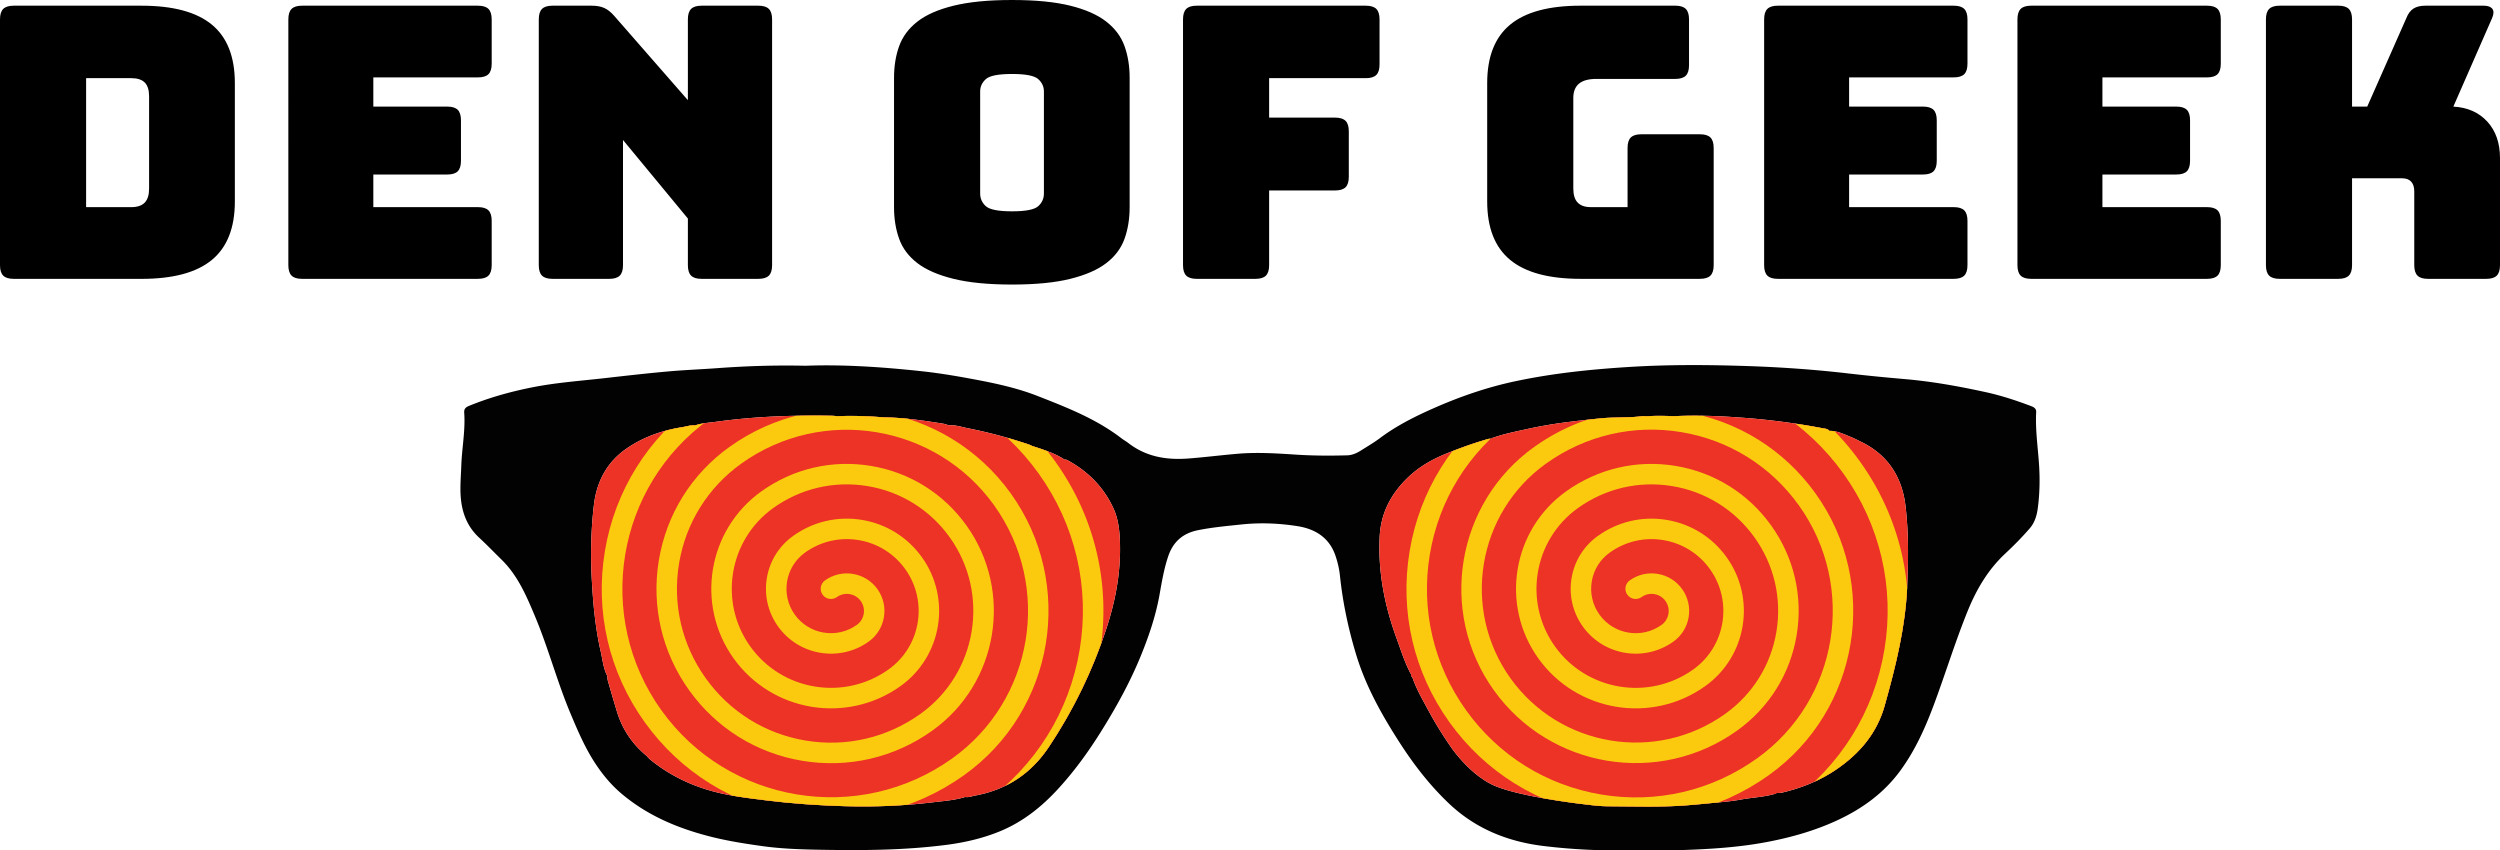 <svg xmlns="http://www.w3.org/2000/svg" viewBox="0 0 1658.83 564.28" xmlns:xlink="http://www.w3.org/1999/xlink"><defs><path d="M734.22 416.76c-9.14 27.97-21.85 54.2-38.2 78.76-11.86 17.81-28.01 28.49-48.88 32.34-2.2.4-4.33 1.38-6.65.96-6.93 2.15-14.15 2.64-21.28 3.51-19.29 2.35-38.69 3.14-58.1 2.61-17.88-.49-35.71-1.73-53.48-3.96-11.48-1.44-22.99-2.78-34.19-5.79-14.95-4.01-28.68-10.6-40.86-20.26-1.18-.94-2.35-1.87-3.22-3.12-9.51-7.78-16.23-17.46-19.86-29.21-2.16-6.99-4.18-14.01-6.21-21.04-.28-.98-.25-2.06-.36-3.09l.04.07c-2.62-4.97-3.07-10.55-4.3-15.89-3.59-15.52-5.07-31.31-5.96-47.21-.94-16.83-.61-33.61 1.35-50.3 1.85-15.7 8.74-28.81 22.28-37.92 11.31-7.62 23.83-11.86 37.17-13.93 2.51-.39 4.95-1.36 7.56-.96 4.72-1.65 9.71-1.86 14.58-2.53 25.34-3.48 50.83-4.37 76.38-3.93 1.2.02 2.39.19 3.59.29 10.31-.45 20.6-.06 30.87.78 13.26.14 26.33 2.1 39.38 4.2 1.28.21 2.52.73 3.78 1.1 4.26-.38 8.25 1.06 12.33 1.87a327.04 327.04 0 0 1 40.59 10.79c.84.28 1.63.71 2.44 1.07 7.41 2.42 14.89 4.68 21.46 9.08.79-.26 1.44.09 2.11.46 13.47 7.38 23.79 17.78 30.22 31.79 3.45 7.51 4.16 15.58 4.36 23.75.47 19.14-3.03 37.65-8.94 55.73Z" fill="none" id="reuse-0"></path><path d="M1265.5 389.18c-1.19 27.08-7.67 53.03-14.92 78.93-5.13 18.32-16.49 31.71-31.82 42.25-11.04 7.59-23.24 12.47-36.21 15.54-1.27.3-2.63.23-3.96.33-.1.61-.54.63-1.03.57-7.41 2.12-15.13 2.37-22.66 3.77-7.16 1.33-14.46 1.79-21.68 2.53-4.55.47-9.18.87-13.77 1.23-17.52 1.39-35.05.71-52.57.66-6.44-.02-12.88-1.02-19.33-1.76-15.57-2-45.79-6.56-58.29-13.02-2.04-1.05-4-2.25-5.87-3.54-.07-.12-.4-.35-.5-.35-8.78-6.18-15.58-14.38-19.32-19.45-5.67-8.09-10.91-16.46-15.62-25.17-3.92-7.26-8.09-14.39-10.79-22.24-.7-.48-.96-1.14-.85-1.96-4.11-7.5-6.61-15.67-9.53-23.64-8.04-21.9-12.51-44.42-11.32-67.9.81-15.89 7.8-28.71 19.11-39.47 7.29-6.94 15.88-11.76 25.14-15.53 8.62-3.51 17.36-6.67 26.29-9.28 1.14-.33 2.27-.73 3.48-.49.03-.63.49-.66.99-.63 6.79-2.48 13.86-3.89 20.88-5.46 9-2.01 18.08-3.64 27.23-4.82 7.82-1.01 15.65-1.9 23.51-2.69 9.24-.92 18.52-.22 27.71-1.45.88-.12 1.8.05 2.7.09 6.11-.47 12.23-.3 18.34-.09 14.48-.68 28.94-.19 43.39.89 13.89.94 27.71 2.56 41.46 4.73 4.58.72 9.15 1.53 13.7 2.41 1.54.3 3.31.22 4.42 1.72 5.13-.12 9.59 2.17 14.16 4 2.54 1.02 4.96 2.34 7.43 3.53 17.52 8.7 26.69 23.25 28.96 42.25 2.12 17.78 1.91 35.62 1.12 53.52Z" fill="none" id="reuse-1"></path></defs><defs><clipPath id="a"><use xlink:href="#reuse-0"></use></clipPath><clipPath id="b"><use xlink:href="#reuse-1"></use></clipPath></defs><path d="M93.9 185.02H9.06c-3.19 0-5.5-.71-6.92-2.14C.71 181.46 0 179.15 0 175.96V12.84c0-3.19.71-5.49 2.14-6.92C3.56 4.5 5.87 3.78 9.06 3.78H93.9c20.98 0 36.54 4.2 46.7 12.59 10.15 8.39 15.23 21.31 15.23 38.77v78.54c0 17.46-5.08 30.38-15.23 38.77-10.15 8.39-25.72 12.59-46.7 12.59ZM57.14 51.86v85.59H87.1c4.03 0 7-1.01 8.94-3.02 1.93-2.01 2.89-5.12 2.89-9.31V63.94c0-4.19-.97-7.26-2.89-9.19-1.93-1.93-4.91-2.89-8.94-2.89H57.14ZM317.19 185.02h-116.8c-3.19 0-5.5-.71-6.92-2.14-1.43-1.42-2.14-3.73-2.14-6.92V12.84c0-3.19.71-5.49 2.14-6.92 1.42-1.42 3.73-2.14 6.92-2.14h116.8c3.19 0 5.49.72 6.92 2.14 1.42 1.43 2.14 3.74 2.14 6.92v29.45c0 3.19-.72 5.5-2.14 6.92-1.43 1.43-3.74 2.14-6.92 2.14h-69.48v19.38h49.09c3.19 0 5.49.72 6.92 2.14 1.42 1.43 2.14 3.74 2.14 6.92v26.94c0 3.19-.72 5.5-2.14 6.92-1.43 1.43-3.74 2.14-6.92 2.14h-49.09v21.65h69.48c3.19 0 5.49.72 6.92 2.14 1.42 1.43 2.14 3.74 2.14 6.92v29.45c0 3.19-.72 5.5-2.14 6.92-1.43 1.43-3.74 2.14-6.92 2.14ZM404.32 185.02h-37.76c-3.19 0-5.5-.71-6.92-2.14-1.43-1.42-2.14-3.73-2.14-6.92V12.84c0-3.19.71-5.49 2.14-6.92 1.42-1.42 3.73-2.14 6.92-2.14h26.18c3.19 0 5.92.5 8.18 1.51s4.49 2.77 6.67 5.29l48.84 55.89V12.84c0-3.19.71-5.49 2.14-6.92 1.42-1.42 3.73-2.14 6.92-2.14h37.76c3.19 0 5.49.72 6.92 2.14 1.42 1.43 2.14 3.74 2.14 6.92v163.12c0 3.19-.72 5.5-2.14 6.92-1.43 1.43-3.74 2.14-6.92 2.14h-37.76c-3.19 0-5.5-.71-6.92-2.14-1.43-1.42-2.14-3.73-2.14-6.92V145l-43.05-52.11v83.07c0 3.19-.72 5.5-2.14 6.92s-3.74 2.14-6.92 2.14ZM749.55 137.45c0 7.72-1.13 14.73-3.4 21.02-2.27 6.29-6.29 11.67-12.08 16.11-5.79 4.45-13.76 7.93-23.92 10.45-10.15 2.52-23.03 3.78-38.64 3.78s-28.53-1.26-38.77-3.78c-10.24-2.52-18.25-6-24.04-10.45-5.79-4.45-9.82-9.82-12.08-16.11-2.27-6.29-3.4-13.3-3.4-21.02V51.61c0-7.72 1.13-14.73 3.4-21.02 2.26-6.29 6.29-11.71 12.08-16.24 5.79-4.53 13.8-8.06 24.04-10.57C642.98 1.26 655.9 0 671.51 0S700 1.26 710.15 3.78c10.15 2.52 18.13 6.04 23.92 10.57 5.79 4.53 9.82 9.94 12.08 16.24 2.26 6.29 3.4 13.3 3.4 21.02v85.84Zm-99.18-9.06c0 3.36 1.26 6.17 3.78 8.43 2.52 2.27 8.31 3.4 17.37 3.4s14.85-1.13 17.37-3.4c2.52-2.27 3.78-5.07 3.78-8.43V60.67c0-3.18-1.26-5.92-3.78-8.18-2.52-2.27-8.31-3.4-17.37-3.4s-14.85 1.13-17.37 3.4c-2.52 2.26-3.78 5-3.78 8.18v67.72ZM833.05 185.02h-39.02c-3.19 0-5.5-.71-6.92-2.14-1.43-1.42-2.14-3.73-2.14-6.92V12.84c0-3.19.71-5.49 2.14-6.92 1.42-1.42 3.73-2.14 6.92-2.14H906.3c3.19 0 5.5.72 6.93 2.14 1.42 1.43 2.14 3.74 2.14 6.92V42.8c0 3.19-.71 5.5-2.14 6.92-1.43 1.43-3.74 2.14-6.93 2.14h-64.19v26.18h43.8c3.18 0 5.49.72 6.92 2.14 1.42 1.43 2.14 3.74 2.14 6.92v30.21c0 3.19-.71 5.5-2.14 6.92-1.43 1.43-3.74 2.14-6.92 2.14h-43.8v49.59c0 3.19-.72 5.5-2.14 6.92-1.42 1.43-3.73 2.14-6.92 2.14ZM1128.03 185.02h-79.3c-20.98 0-36.54-4.19-46.7-12.59-10.16-8.39-15.23-21.31-15.23-38.77V55.13c0-17.45 5.07-30.37 15.23-38.77 10.15-8.39 25.71-12.59 46.7-12.59h62.93c3.19 0 5.5.72 6.92 2.14 1.42 1.43 2.14 3.74 2.14 6.92v30.46c0 3.19-.72 5.5-2.14 6.92-1.43 1.43-3.74 2.14-6.92 2.14h-52.36c-5.2 0-9.06 1.05-11.58 3.15-2.52 2.1-3.78 5.25-3.78 9.44v60.16c0 4.2.96 7.3 2.89 9.31 1.93 2.01 4.82 3.02 8.69 3.02h24.42V98.16c0-3.18.71-5.49 2.14-6.92 1.42-1.42 3.73-2.14 6.92-2.14h39.02c3.19 0 5.49.72 6.92 2.14 1.42 1.43 2.14 3.74 2.14 6.92v77.79c0 3.19-.72 5.5-2.14 6.92-1.43 1.43-3.73 2.14-6.92 2.14ZM1296.42 185.02h-116.8c-3.19 0-5.5-.71-6.92-2.14-1.43-1.42-2.14-3.73-2.14-6.92V12.84c0-3.19.71-5.49 2.14-6.92 1.42-1.42 3.73-2.14 6.92-2.14h116.8c3.19 0 5.5.72 6.92 2.14 1.42 1.43 2.14 3.74 2.14 6.92v29.45c0 3.19-.72 5.5-2.14 6.92-1.43 1.43-3.74 2.14-6.92 2.14h-69.48v19.38h49.09c3.18 0 5.49.72 6.92 2.14 1.42 1.43 2.14 3.74 2.14 6.92v26.94c0 3.19-.72 5.5-2.14 6.92s-3.74 2.14-6.92 2.14h-49.09v21.65h69.48c3.19 0 5.5.72 6.92 2.14 1.42 1.43 2.14 3.74 2.14 6.92v29.45c0 3.19-.72 5.5-2.14 6.92-1.43 1.43-3.74 2.14-6.92 2.14ZM1464.5 185.02h-116.8c-3.19 0-5.5-.71-6.92-2.14-1.43-1.42-2.14-3.73-2.14-6.92V12.84c0-3.19.71-5.49 2.14-6.92 1.42-1.42 3.73-2.14 6.92-2.14h116.8c3.19 0 5.5.72 6.92 2.14 1.42 1.43 2.14 3.74 2.14 6.92v29.45c0 3.19-.72 5.5-2.14 6.92-1.43 1.43-3.74 2.14-6.92 2.14h-69.48v19.38h49.09c3.18 0 5.49.72 6.92 2.14 1.42 1.43 2.14 3.74 2.14 6.92v26.94c0 3.19-.72 5.5-2.14 6.92-1.43 1.43-3.74 2.14-6.92 2.14h-49.09v21.65h69.48c3.19 0 5.5.72 6.92 2.14 1.42 1.43 2.14 3.74 2.14 6.92v29.45c0 3.19-.72 5.5-2.14 6.92-1.43 1.43-3.74 2.14-6.92 2.14ZM1551.6 185.02h-39.02c-3.19 0-5.5-.71-6.92-2.14-1.43-1.42-2.14-3.73-2.14-6.92V12.84c0-3.19.71-5.49 2.14-6.92 1.42-1.42 3.73-2.14 6.92-2.14h39.02c3.19 0 5.49.72 6.92 2.14 1.42 1.43 2.14 3.74 2.14 6.92v57.9h10.07l25.93-58.65c1.17-3.02 2.77-5.16 4.78-6.42 2.01-1.26 4.61-1.89 7.8-1.89h38.77c2.85 0 4.78.72 5.79 2.14 1.01 1.43.92 3.49-.25 6.17l-25.68 58.65c9.4.5 16.91 3.82 22.53 9.94 5.62 6.13 8.43 14.22 8.43 24.29v70.99c0 3.19-.72 5.5-2.14 6.92-1.43 1.43-3.73 2.14-6.92 2.14H1611c-3.19 0-5.5-.71-6.92-2.14-1.43-1.42-2.14-3.73-2.14-6.92v-49.09c0-2.68-.67-4.78-2.01-6.29-1.35-1.51-3.36-2.27-6.04-2.27h-33.23v57.65c0 3.19-.72 5.5-2.14 6.92-1.43 1.43-3.73 2.14-6.92 2.14Z"></path><g><path d="M936.31 447.48c.93.38.88 1.18.85 1.98-.7-.48-.96-1.15-.85-1.98ZM990.49 290.56c-.15.5-.47.74-1 .7 0-.71.48-.73 1-.7ZM1177.56 526.8c.18-.49.51-.72 1.04-.62-.08.66-.54.67-1.04.62Z" fill="#ed3226" style="--darkreader-inline-fill: #b1190f;" data-darkreader-inline-fill=""></path><g fill="#030202" style="--darkreader-inline-fill: #020202;" data-darkreader-inline-fill=""><path d="M989.54 291.2h-.04v.07l.05-.06ZM936.31 447.48v.02c0 .01.01.03.02.04l-.02-.06ZM983.18 516.24s.02.03.02.04h.03l-.05-.04Z"></path><path d="M1352.84 306.33c-.84-10.94-2.35-21.82-1.77-32.83.12-2.33-1.38-3.29-3.44-4.07-9.83-3.7-19.76-6.99-30.04-9.23-17.78-3.88-35.64-7.11-53.79-8.67-12.44-1.07-24.87-2.28-37.26-3.72-22.57-2.63-45.23-4.21-67.9-4.95-25.42-.83-50.86-.99-76.29.55-25.83 1.56-51.53 4.17-76.86 9.55-18.85 4-36.98 10.27-54.59 18.07-12.38 5.48-24.4 11.53-35.29 19.69-3.96 2.97-8.27 5.46-12.46 8.12-2.82 1.79-5.88 3.2-9.24 3.29-11.27.29-22.54.28-33.81-.46-12.89-.84-25.79-1.69-38.73-.6-10.93.92-21.81 2.31-32.76 3.15-14.62 1.12-28.16-1.11-40.02-10.33-1.42-1.1-3.03-1.96-4.46-3.06-16.75-12.89-36.23-20.48-55.62-28.07-12.57-4.92-25.77-7.93-39.08-10.48-12.56-2.4-25.14-4.59-37.83-5.96-26.05-2.81-52.16-4.58-77.03-3.64-20.48-.45-39.57.2-58.65 1.6-10.8.79-21.63 1.19-32.41 2.16-13.92 1.25-27.82 2.81-41.71 4.4-16.26 1.86-32.6 2.97-48.7 6.18-14.32 2.85-28.29 6.73-41.82 12.26-2.23.91-3.45 1.95-3.26 4.57.84 11.75-1.52 23.34-1.93 35.04-.21 6.15-.76 12.29-.52 18.45.45 11.37 3.76 21.48 12.41 29.46 5.08 4.69 9.87 9.69 14.82 14.53 10.81 10.59 16.56 24.17 22.25 37.75 8.86 21.15 14.68 43.41 23.59 64.58 4.84 11.49 9.7 22.87 16.59 33.26 4.84 7.29 10.4 13.99 17.13 19.67 17.61 14.88 38.22 23.37 60.36 28.85 10.96 2.71 22.05 4.43 33.2 5.99 13.14 1.83 26.38 2.2 39.6 2.43 27.54.48 55.06.28 82.46-3.27 12.29-1.59 24.25-4.36 35.67-9.07 15.14-6.24 27.65-16.27 38.61-28.26 10.37-11.33 19.38-23.67 27.58-36.69 10.66-16.94 20.3-34.35 27.75-52.92 5.14-12.79 9.48-25.82 11.88-39.48 1.48-8.4 2.91-16.83 5.66-25 3.3-9.79 9.78-15.37 19.85-17.39 9.47-1.9 19.03-2.76 28.6-3.77 12.53-1.33 24.98-.84 37.33 1.1 12.03 1.89 21.37 7.81 25.37 20.05 1.35 4.12 2.36 8.38 2.81 12.71 1.86 17.82 5.55 35.26 10.74 52.4 6.36 21.03 16.99 39.97 28.78 58.31 9.45 14.7 20.07 28.45 32.81 40.55 17.6 16.71 38.87 25.26 62.53 28.18 19.56 2.41 39.25 3.27 58.98 2.93 9.77-.17 19.55.22 29.31-.08 19.99-.62 39.95-1.66 59.67-5.37 16.45-3.1 32.44-7.6 47.62-14.7 16.32-7.63 30.54-17.94 41.31-32.62 9.76-13.3 16.46-28.14 22.2-43.47 7.77-20.77 14.22-42 22.57-62.57 5.84-14.37 13.47-27.39 24.88-38.06 5.71-5.34 11.21-10.89 16.34-16.83 3.47-4.01 4.74-8.91 5.35-13.6 1.32-10.11 1.45-20.39.66-30.57ZM734.22 416.76c-9.14 27.97-21.85 54.2-38.2 78.76-11.86 17.81-28.01 28.49-48.88 32.34-2.2.4-4.33 1.38-6.65.96-6.93 2.15-14.15 2.64-21.28 3.51-19.29 2.35-38.69 3.14-58.1 2.61-17.88-.49-35.71-1.73-53.48-3.96-11.48-1.44-22.99-2.78-34.19-5.79-14.95-4.01-28.68-10.6-40.86-20.26-1.18-.94-2.35-1.87-3.22-3.12-9.51-7.78-16.23-17.46-19.86-29.21-2.16-6.99-4.18-14.01-6.21-21.04-.28-.98-.25-2.06-.36-3.09l.04.07c-2.62-4.97-3.07-10.55-4.3-15.89-3.59-15.52-5.07-31.31-5.96-47.21-.94-16.83-.61-33.61 1.35-50.3 1.85-15.7 8.74-28.81 22.28-37.92 11.31-7.62 23.83-11.86 37.17-13.93 2.51-.39 4.95-1.36 7.56-.96 4.72-1.65 9.71-1.86 14.58-2.53 25.34-3.48 50.83-4.37 76.38-3.93 1.2.02 2.39.19 3.59.29 10.31-.45 20.6-.06 30.87.78 13.26.14 26.33 2.1 39.38 4.2 1.28.21 2.52.73 3.78 1.1 4.26-.38 8.25 1.06 12.33 1.87a327.04 327.04 0 0 1 40.59 10.79c.84.28 1.63.71 2.44 1.07 7.41 2.42 14.89 4.68 21.46 9.08.79-.26 1.44.09 2.11.46 13.47 7.38 23.79 17.78 30.22 31.79 3.45 7.51 4.16 15.58 4.36 23.75.47 19.14-3.03 37.65-8.94 55.73Zm531.28-27.58c-1.19 27.08-7.67 53.03-14.92 78.93-5.13 18.32-16.49 31.71-31.82 42.25-11.04 7.59-23.24 12.47-36.21 15.54-1.27.3-2.63.23-3.96.33-.1.61-.54.63-1.03.57-7.41 2.12-15.13 2.37-22.66 3.77-7.16 1.33-14.46 1.79-21.68 2.53-4.55.47-9.18.87-13.77 1.23-17.52 1.39-35.05.71-52.57.66-6.44-.02-12.88-1.02-19.33-1.76-15.57-2-45.79-6.56-58.29-13.02-2.04-1.05-4-2.25-5.87-3.54-.07-.12-.4-.35-.5-.35-8.78-6.18-15.58-14.38-19.32-19.45-5.67-8.09-10.91-16.46-15.62-25.17-3.92-7.26-8.09-14.39-10.79-22.24-.7-.48-.96-1.14-.85-1.96-4.11-7.5-6.61-15.67-9.53-23.64-8.04-21.9-12.51-44.42-11.32-67.9.81-15.89 7.8-28.71 19.11-39.47 7.29-6.94 15.88-11.76 25.14-15.53 8.62-3.51 17.36-6.67 26.29-9.28 1.14-.33 2.27-.73 3.48-.49.03-.63.49-.66.99-.63 6.79-2.48 13.86-3.89 20.88-5.46 9-2.01 18.08-3.64 27.23-4.82 7.82-1.01 15.65-1.9 23.51-2.69 9.24-.92 18.52-.22 27.71-1.45.88-.12 1.8.05 2.7.09 6.11-.47 12.23-.3 18.34-.09 14.48-.68 28.94-.19 43.39.89 13.89.94 27.71 2.56 41.46 4.73 4.58.72 9.15 1.53 13.7 2.41 1.54.3 3.31.22 4.42 1.72 5.13-.12 9.59 2.17 14.16 4 2.54 1.02 4.96 2.34 7.43 3.53 17.52 8.7 26.69 23.25 28.96 42.25 2.12 17.78 1.91 35.62 1.12 53.52Z"></path><path d="M1178.53 526.23h.06v-.05l-.07.05Z"></path></g><path d="M1178.53 526.23h.02l.05-.05h-.03c-.01.02-.03.03-.04.05Z" fill="#fbca0e" style="--darkreader-inline-fill: #fbcf24;" data-darkreader-inline-fill=""></path><use xlink:href="#reuse-0"></use><path d="M1265.5 389.18c-1.19 27.08-7.67 53.03-14.92 78.93-5.13 18.32-16.49 31.71-31.82 42.25-11.04 7.59-23.24 12.47-36.21 15.54-1.27.3-2.63.23-3.96.33-.1.61-.54.63-1.03.57-7.41 2.12-15.13 2.37-22.66 3.77-7.16 1.33-14.46 1.79-21.68 2.53-4.55.47-9.18.87-13.77 1.23-17.52 1.39-35.05.71-52.57.66-6.44-.02-12.88-1.02-19.33-1.76-15.57-2-45.79-6.56-58.29-13.02-2.04-1.05-4-2.25-5.87-3.54-.07-.12-.4-.35-.5-.35-8.78-6.18-15.58-14.38-19.32-19.45-5.67-8.09-10.91-16.46-15.62-25.17-3.92-7.26-8.09-14.39-10.79-22.24-.7-.48-.96-1.14-.85-1.96-4.11-7.5-6.61-15.67-9.53-23.64-8.04-21.9-12.51-44.42-11.32-67.9.81-15.89 7.8-28.71 19.11-39.47 7.29-6.94 15.88-11.76 25.14-15.53 8.62-3.51 17.36-6.67 26.29-9.28 1.14-.33 2.27-.73 3.48-.49.03-.63.49-.66.99-.63 6.79-2.48 13.86-3.89 20.88-5.46 9-2.01 18.08-3.64 27.23-4.82 7.82-1.01 15.65-1.9 23.51-2.69 9.24-.92 18.52-.22 27.71-1.45.88-.12 1.8.05 2.7.09 6.11-.47 12.23-.3 18.34-.09 14.48-.68 28.94-.19 43.39.89 13.89.94 27.71 2.56 41.46 4.73 4.58.72 9.15 1.53 13.7 2.41 1.54.3 3.31.22 4.42 1.72 5.13-.12 9.59 2.17 14.16 4 2.54 1.02 4.96 2.34 7.43 3.53 17.52 8.7 26.69 23.25 28.96 42.25 2.12 17.78 1.91 35.62 1.12 53.52ZM734.22 416.76c-9.14 27.97-21.85 54.2-38.2 78.76-11.86 17.81-28.01 28.49-48.88 32.34-2.2.4-4.33 1.38-6.65.96-6.93 2.15-14.15 2.64-21.28 3.51-19.29 2.35-38.69 3.14-58.1 2.61-17.88-.49-35.71-1.73-53.48-3.96-11.48-1.44-22.99-2.78-34.19-5.79-14.95-4.01-28.68-10.6-40.86-20.26-1.18-.94-2.35-1.87-3.22-3.12-9.51-7.78-16.23-17.46-19.86-29.21-2.16-6.99-4.18-14.01-6.21-21.04-.28-.98-.25-2.06-.36-3.09l.04.07c-2.62-4.97-3.07-10.55-4.3-15.89-3.59-15.52-5.07-31.31-5.96-47.21-.94-16.83-.61-33.61 1.35-50.3 1.85-15.7 8.74-28.81 22.28-37.92 11.31-7.62 23.83-11.86 37.17-13.93 2.51-.39 4.95-1.36 7.56-.96 4.72-1.65 9.71-1.86 14.58-2.53 25.34-3.48 50.83-4.37 76.38-3.93 1.2.02 2.39.19 3.59.29 10.31-.45 20.6-.06 30.87.78 13.26.14 26.33 2.1 39.38 4.2 1.28.21 2.52.73 3.78 1.1 4.26-.38 8.25 1.06 12.33 1.87a327.04 327.04 0 0 1 40.59 10.79c.84.28 1.63.71 2.44 1.07 7.41 2.42 14.89 4.68 21.46 9.08.79-.26 1.44.09 2.11.46 13.47 7.38 23.79 17.78 30.22 31.79 3.45 7.51 4.16 15.58 4.36 23.75.47 19.14-3.03 37.65-8.94 55.73Z" fill="#ed3226" style="--darkreader-inline-fill: #b1190f;" data-darkreader-inline-fill=""></path><use xlink:href="#reuse-1"></use><g clip-path="url(#a)"><path d="M551.61 760.57c-20.23 0-40.51-1.67-60.73-5.02-47.37-7.84-92.06-24.48-132.84-49.47-42.21-25.86-78.37-59.57-107.45-100.2s-49.35-85.72-60.22-134.01c-10.51-46.65-11.86-94.32-4.01-141.69s24.49-92.06 49.47-132.84c25.86-42.21 59.57-78.37 100.2-107.45 42.62-30.51 89.92-51.77 140.59-63.18 48.94-11.02 98.95-12.44 148.65-4.21 49.69 8.23 96.58 25.69 139.36 51.89 44.29 27.13 82.21 62.5 112.73 105.12 30.51 42.62 51.77 89.92 63.18 140.59 11.02 48.94 12.44 98.95 4.21 148.65-8.23 49.69-25.69 96.58-51.89 139.36-27.13 44.29-62.5 82.21-105.12 112.73-3.05 2.18-7.3 1.48-9.48-1.57-2.19-3.05-1.48-7.3 1.57-9.48 41.14-29.45 75.27-66.05 101.44-108.77 25.29-41.28 42.13-86.52 50.07-134.48 7.94-47.96 6.57-96.22-4.06-143.44-11.01-48.88-31.52-94.53-60.97-135.66S800.26 112.17 757.54 86c-41.28-25.29-86.52-42.13-134.48-50.07-47.96-7.94-96.22-6.57-143.44 4.06-48.88 11.01-94.53 31.52-135.66 60.97-77.44 55.44-128.64 137.64-144.17 231.46s6.44 188.14 61.88 265.57 137.64 128.64 231.46 144.17c93.82 15.54 188.14-6.44 265.57-61.88 73.49-52.61 122.08-130.62 136.82-219.66 14.74-89.04-6.11-178.55-58.73-252.04C784.18 135.09 706.17 86.5 617.12 71.76c-89.04-14.74-178.55 6.11-252.04 58.73-69.54 49.79-115.53 123.61-129.48 207.87s5.79 168.96 55.57 238.51S414.78 692.4 499.04 706.35c84.26 13.95 168.96-5.79 238.51-55.57 65.6-46.96 108.97-116.6 122.13-196.08 13.16-79.48-5.46-159.38-52.42-224.98s-116.6-108.97-196.08-122.13c-79.48-13.16-159.38 5.46-224.98 52.42-61.65 44.14-102.42 109.58-114.78 184.28-12.37 74.7 5.13 149.79 49.27 211.44s109.58 102.42 184.28 114.79c74.7 12.37 149.79-5.13 211.44-49.27 57.71-41.31 95.86-102.57 107.44-172.49s-4.8-140.21-46.11-197.91c-41.31-57.71-102.57-95.86-172.49-107.44-69.92-11.58-140.21 4.8-197.91 46.11-53.76 38.49-89.31 95.56-100.09 160.7-10.78 65.14 4.47 130.62 42.96 184.38s95.56 89.31 160.7 100.09c65.14 10.78 130.62-4.47 184.38-42.96 49.82-35.66 82.75-88.54 92.75-148.9 9.99-60.36-4.15-121.03-39.81-170.85-35.66-49.82-88.54-82.75-148.9-92.75-60.35-9.99-121.03 4.14-170.85 39.81-45.87 32.84-76.2 81.53-85.4 137.11-9.2 55.58 3.82 111.45 36.66 157.32 32.84 45.87 81.53 76.2 137.11 85.4 55.57 9.2 111.45-3.82 157.32-36.66 41.92-30.01 69.65-74.52 78.06-125.31 8.41-50.8-3.49-101.86-33.5-143.78s-74.52-69.65-125.31-78.06c-50.8-8.41-101.86 3.49-143.78 33.5-37.98 27.19-63.09 67.51-70.71 113.52s3.16 92.27 30.35 130.25c27.19 37.98 67.51 63.09 113.52 70.71 46.01 7.62 92.27-3.16 130.25-30.35 34.03-24.37 56.54-60.49 63.36-101.73s-2.83-82.69-27.2-116.72-60.49-56.54-101.73-63.36c-41.23-6.83-82.69 2.83-116.72 27.2-62.06 44.43-76.4 131.06-31.97 193.12 44.43 62.06 131.06 76.4 193.12 31.97 53.92-38.6 66.38-113.88 27.78-167.8-38.6-53.92-113.88-66.38-167.8-27.78-22.2 15.89-36.87 39.45-41.33 66.35-4.45 26.89 1.85 53.93 17.74 76.12 15.89 22.2 39.45 36.87 66.35 41.33 26.89 4.46 53.93-1.85 76.12-17.74 37.64-26.95 46.34-79.5 19.4-117.14-13.07-18.25-32.44-30.32-54.55-33.98-22.11-3.66-44.34 1.52-62.59 14.59-29.51 21.12-36.33 62.31-15.2 91.82 21.12 29.5 62.31 36.32 91.82 15.2 21.37-15.3 26.31-45.13 11.01-66.49-7.42-10.36-18.41-17.21-30.96-19.29-12.55-2.08-25.17.86-35.53 8.28-13.23 9.47-16.29 27.94-6.82 41.17 9.47 13.23 27.94 16.29 41.17 6.82 5.09-3.64 6.27-10.75 2.62-15.84-3.64-5.09-10.75-6.27-15.84-2.62-3.05 2.18-7.3 1.48-9.48-1.57-2.19-3.05-1.48-7.3 1.57-9.48 11.18-8.01 26.8-5.42 34.81 5.76 8.01 11.19 5.42 26.8-5.76 34.81-19.32 13.83-46.3 9.37-60.14-9.96-6.71-9.37-9.36-20.78-7.48-32.13 1.88-11.35 8.07-21.3 17.44-28 13.31-9.53 29.53-13.31 45.66-10.64 16.13 2.67 30.27 11.47 39.8 24.79 19.66 27.46 13.31 65.8-14.15 85.46-35.6 25.49-85.3 17.26-110.79-18.34-25.49-35.6-17.26-85.3 18.34-110.79 21.2-15.18 47.03-21.2 72.73-16.94 25.69 4.25 48.21 18.27 63.39 39.48 31.31 43.74 21.2 104.8-22.54 136.11-25.15 18.01-55.79 25.14-86.26 20.1-30.48-5.05-57.17-21.67-75.18-46.82s-25.14-55.78-20.1-86.26c5.05-30.48 21.67-57.17 46.82-75.18 60.02-42.97 143.8-29.09 186.76 30.92 42.97 60.02 29.09 143.8-30.92 186.77-33.04 23.66-73.29 33.03-113.32 26.4-40.04-6.63-75.11-28.48-98.77-61.52s-33.03-73.29-26.4-113.32 28.48-75.11 61.52-98.77c36.99-26.48 82.04-36.97 126.86-29.56 44.82 7.42 84.08 31.88 110.56 68.86 26.48 36.99 36.98 82.04 29.56 126.85s-31.88 84.08-68.86 110.56c-40.93 29.3-90.79 40.92-140.39 32.71-49.6-8.21-93.05-35.28-122.35-76.21-29.3-40.93-40.92-90.79-32.71-140.39 8.21-49.6 35.28-93.05 76.21-122.35 44.88-32.13 99.54-44.86 153.92-35.86 54.38 9 102.02 38.68 134.15 83.55 32.13 44.88 44.86 99.54 35.86 153.92-9 54.38-38.68 102.02-83.55 134.15-38.6 27.63-83.85 42.08-130.34 42.08-12.32 0-24.72-1.01-37.11-3.07-59.16-9.79-110.99-42.08-145.94-90.9-34.95-48.82-48.81-108.29-39.01-167.45 9.79-59.16 42.08-110.99 90.9-145.94 52.77-37.78 117.04-52.75 180.98-42.17 63.94 10.59 119.96 45.48 157.74 98.25s52.75 117.04 42.17 180.98C790.91 509 756.02 565.02 703.25 602.8c-56.71 40.6-125.8 56.7-194.52 45.32-68.72-11.38-128.93-48.88-169.53-105.59-40.6-56.71-56.7-125.79-45.32-194.52 11.38-68.72 48.88-128.93 105.59-169.53 60.66-43.43 134.55-60.64 208.05-48.47 73.5 12.17 137.9 52.28 181.32 112.94S849.48 377.5 837.31 451c-12.17 73.5-52.28 137.9-112.94 181.32C673.3 668.88 613.41 688 551.9 688c-16.3 0-32.71-1.34-49.11-4.06-78.28-12.96-146.87-55.68-193.12-120.28-46.25-64.61-64.59-143.3-51.63-221.58s55.68-146.87 120.28-193.12c68.55-49.08 152.05-68.53 235.11-54.78s155.83 59.08 204.91 127.63 68.53 152.05 54.78 235.11-59.08 155.83-127.63 204.91c-57.31 41.03-124.51 62.48-193.54 62.48-18.29 0-36.7-1.51-55.1-4.55-87.84-14.54-164.8-62.48-216.71-134.98-51.9-72.5-72.48-160.8-57.93-248.64s62.48-164.8 134.98-216.71c76.44-54.73 169.55-76.42 262.18-61.08 92.62 15.33 173.77 65.88 228.5 142.32 54.73 76.44 76.42 169.55 61.08 262.18-15.33 92.62-65.88 173.77-142.32 228.5-40.63 29.09-85.72 49.35-134.01 60.22-26.73 6.02-53.81 9.03-80.96 9.03Z" fill="#fbca0e" style="--darkreader-inline-fill: #927402;" data-darkreader-inline-fill=""></path></g><g clip-path="url(#b)"><path d="M1085.58 760.57c-20.23 0-40.51-1.67-60.73-5.02-47.37-7.84-92.06-24.48-132.84-49.47-42.21-25.86-78.37-59.57-107.45-100.2s-49.35-85.72-60.22-134.01c-10.51-46.65-11.86-94.32-4.01-141.69s24.48-92.06 49.47-132.84c25.86-42.21 59.57-78.37 100.2-107.45 42.62-30.51 89.92-51.77 140.59-63.18 48.94-11.02 98.95-12.44 148.65-4.21 49.69 8.23 96.58 25.69 139.36 51.89 44.29 27.13 82.21 62.5 112.73 105.12 30.51 42.62 51.77 89.92 63.18 140.59 11.02 48.94 12.44 98.95 4.21 148.65-8.23 49.69-25.69 96.58-51.89 139.36-27.13 44.29-62.5 82.21-105.12 112.73-3.05 2.19-7.3 1.48-9.48-1.57-2.19-3.05-1.48-7.3 1.57-9.48 41.14-29.45 75.27-66.05 101.44-108.77 25.29-41.28 42.13-86.52 50.07-134.48 7.94-47.96 6.57-96.22-4.06-143.44-11.01-48.88-31.52-94.53-60.97-135.66S1334.23 112.17 1291.51 86c-41.28-25.29-86.52-42.13-134.48-50.07-47.96-7.94-96.22-6.57-143.44 4.06-48.88 11.01-94.53 31.52-135.66 60.97-77.44 55.44-128.64 137.64-144.17 231.46s6.44 188.14 61.88 265.57c55.44 77.44 137.64 128.64 231.46 144.17 93.82 15.53 188.14-6.44 265.57-61.88 73.49-52.61 122.08-130.62 136.82-219.66 14.74-89.04-6.11-178.55-58.73-252.04S1240.14 86.5 1151.09 71.76c-89.04-14.74-178.55 6.11-252.04 58.73-69.54 49.79-115.53 123.61-129.48 207.87-13.95 84.26 5.79 168.96 55.57 238.51 49.79 69.54 123.61 115.53 207.87 129.48 84.26 13.95 168.96-5.79 238.51-55.57 65.6-46.96 108.97-116.6 122.13-196.08 13.16-79.48-5.46-159.38-52.42-224.98s-116.6-108.97-196.08-122.13c-79.48-13.16-159.38 5.46-224.98 52.42-61.65 44.14-102.42 109.58-114.78 184.28-12.37 74.7 5.13 149.79 49.27 211.44s109.58 102.42 184.28 114.79c74.7 12.37 149.79-5.13 211.44-49.27 57.71-41.31 95.86-102.57 107.44-172.49 11.58-69.92-4.8-140.2-46.11-197.91-41.31-57.71-102.57-95.86-172.49-107.44-69.92-11.58-140.21 4.8-197.91 46.11-53.76 38.49-89.31 95.56-100.09 160.7-10.78 65.14 4.47 130.62 42.96 184.38s95.56 89.31 160.7 100.09c65.14 10.78 130.62-4.47 184.38-42.96 49.82-35.66 82.75-88.54 92.75-148.9 9.99-60.36-4.15-121.03-39.81-170.85-35.66-49.82-88.54-82.75-148.9-92.75-60.35-9.99-121.03 4.15-170.85 39.81-45.87 32.84-76.2 81.53-85.4 137.11s3.82 111.45 36.66 157.32 81.53 76.2 137.11 85.4c55.58 9.2 111.45-3.82 157.32-36.66 41.92-30.01 69.65-74.52 78.06-125.31s-3.49-101.86-33.5-143.78-74.52-69.65-125.31-78.06c-50.79-8.41-101.86 3.49-143.78 33.5-37.98 27.19-63.09 67.51-70.71 113.52-7.62 46.02 3.16 92.27 30.35 130.25s67.5 63.09 113.52 70.71c46.01 7.62 92.27-3.16 130.25-30.35 34.03-24.37 56.54-60.49 63.36-101.73 6.83-41.23-2.83-82.69-27.2-116.72s-60.49-56.54-101.73-63.36c-41.24-6.83-82.69 2.83-116.72 27.2-30.09 21.54-49.98 53.48-56.02 89.93-6.04 36.45 2.5 73.1 24.04 103.19 21.54 30.09 53.48 49.98 89.93 56.02 36.45 6.04 73.1-2.5 103.19-24.04 53.92-38.6 66.38-113.88 27.78-167.8-18.72-26.14-46.47-43.43-78.14-48.67-31.68-5.24-63.51 2.18-89.66 20.89-45.78 32.78-56.36 96.69-23.59 142.47 32.78 45.78 96.69 56.36 142.47 23.59 18.25-13.07 30.32-32.44 33.98-54.55 3.66-22.11-1.52-44.34-14.59-62.59s-32.44-30.32-54.55-33.98c-22.11-3.66-44.34 1.52-62.59 14.59-29.5 21.12-36.33 62.31-15.2 91.82 21.12 29.5 62.31 36.32 91.82 15.2 21.37-15.3 26.3-45.13 11.01-66.49-7.42-10.36-18.41-17.21-30.96-19.29-12.56-2.08-25.17.86-35.53 8.28-6.42 4.59-10.66 11.4-11.94 19.17-1.29 7.77.53 15.58 5.13 22 9.47 13.23 27.94 16.29 41.17 6.82 5.09-3.64 6.27-10.75 2.62-15.84-1.77-2.47-4.39-4.1-7.38-4.6s-6 .21-8.46 1.97c-3.05 2.18-7.3 1.48-9.48-1.57-2.19-3.05-1.48-7.3 1.57-9.48 5.42-3.88 12.03-5.42 18.6-4.33 6.57 1.09 12.33 4.67 16.21 10.1 8.01 11.19 5.42 26.8-5.76 34.81-19.33 13.83-46.3 9.37-60.14-9.96-6.71-9.37-9.36-20.78-7.48-32.13s8.07-21.3 17.44-28c13.31-9.53 29.53-13.31 45.66-10.64 16.13 2.67 30.27 11.47 39.8 24.79 19.66 27.46 13.31 65.8-14.15 85.46-35.6 25.49-85.3 17.26-110.79-18.34-25.49-35.6-17.26-85.3 18.34-110.79 21.2-15.18 47.03-21.2 72.73-16.94 25.69 4.25 48.21 18.27 63.39 39.48 15.18 21.2 21.2 47.03 16.94 72.73-4.25 25.69-18.27 48.21-39.48 63.39-51.88 37.14-124.3 25.15-161.44-26.73-37.14-51.88-25.15-124.3 26.73-161.44 29.1-20.83 64.54-29.09 99.79-23.25 35.26 5.84 66.14 25.08 86.97 54.17 42.97 60.02 29.09 143.8-30.92 186.77-33.04 23.65-73.29 33.03-113.32 26.4-40.04-6.63-75.11-28.48-98.77-61.52s-33.03-73.29-26.4-113.32c6.63-40.04 28.48-75.11 61.52-98.77 36.99-26.48 82.04-36.97 126.86-29.56 44.82 7.42 84.08 31.88 110.56 68.86 26.48 36.99 36.98 82.04 29.56 126.85-7.42 44.82-31.88 84.08-68.86 110.56-40.93 29.3-90.79 40.92-140.39 32.71-49.6-8.21-93.05-35.28-122.35-76.21-29.3-40.93-40.92-90.79-32.71-140.39 8.21-49.6 35.28-93.05 76.21-122.35 44.88-32.13 99.54-44.86 153.92-35.86 54.38 9 102.02 38.68 134.15 83.55 32.13 44.88 44.86 99.54 35.86 153.92s-38.68 102.02-83.55 134.15c-48.82 34.95-108.29 48.81-167.45 39.01-59.16-9.79-110.99-42.08-145.94-90.9-34.95-48.82-48.81-108.29-39.01-167.45 9.79-59.16 42.08-110.99 90.9-145.94 52.77-37.78 117.04-52.75 180.98-42.17 63.94 10.59 119.96 45.48 157.74 98.25 37.78 52.77 52.75 117.04 42.17 180.98-10.59 63.94-45.48 119.96-98.25 157.74-56.71 40.6-125.8 56.7-194.51 45.32-68.72-11.38-128.93-48.88-169.53-105.59-40.6-56.71-56.7-125.79-45.32-194.52 11.38-68.72 48.88-128.93 105.59-169.53 60.66-43.43 134.55-60.64 208.05-48.47 73.5 12.17 137.9 52.28 181.32 112.94 43.43 60.66 60.64 134.55 48.47 208.05-12.17 73.5-52.28 137.9-112.94 181.32-51.07 36.56-110.96 55.68-172.47 55.68-16.3 0-32.71-1.34-49.11-4.06-78.28-12.96-146.87-55.68-193.12-120.28-46.25-64.61-64.59-143.3-51.63-221.58S847.7 195.22 912.3 148.97c68.55-49.08 152.05-68.53 235.11-54.78s155.83 59.08 204.91 127.63c49.08 68.55 68.53 152.05 54.78 235.11s-59.08 155.83-127.63 204.91c-57.31 41.03-124.51 62.48-193.54 62.48-18.29 0-36.7-1.5-55.1-4.55-87.84-14.54-164.8-62.48-216.71-134.98-51.9-72.5-72.48-160.8-57.93-248.64s62.48-164.8 134.98-216.71c76.44-54.73 169.55-76.42 262.17-61.08 92.62 15.33 173.77 65.88 228.5 142.32s76.42 169.55 61.08 262.18c-15.33 92.62-65.88 173.77-142.32 228.5-40.63 29.09-85.72 49.35-134.01 60.22-26.73 6.02-53.81 9.03-80.96 9.03Z" fill="#fbca0e" style="--darkreader-inline-fill: #927402;" data-darkreader-inline-fill=""></path></g></g></svg>